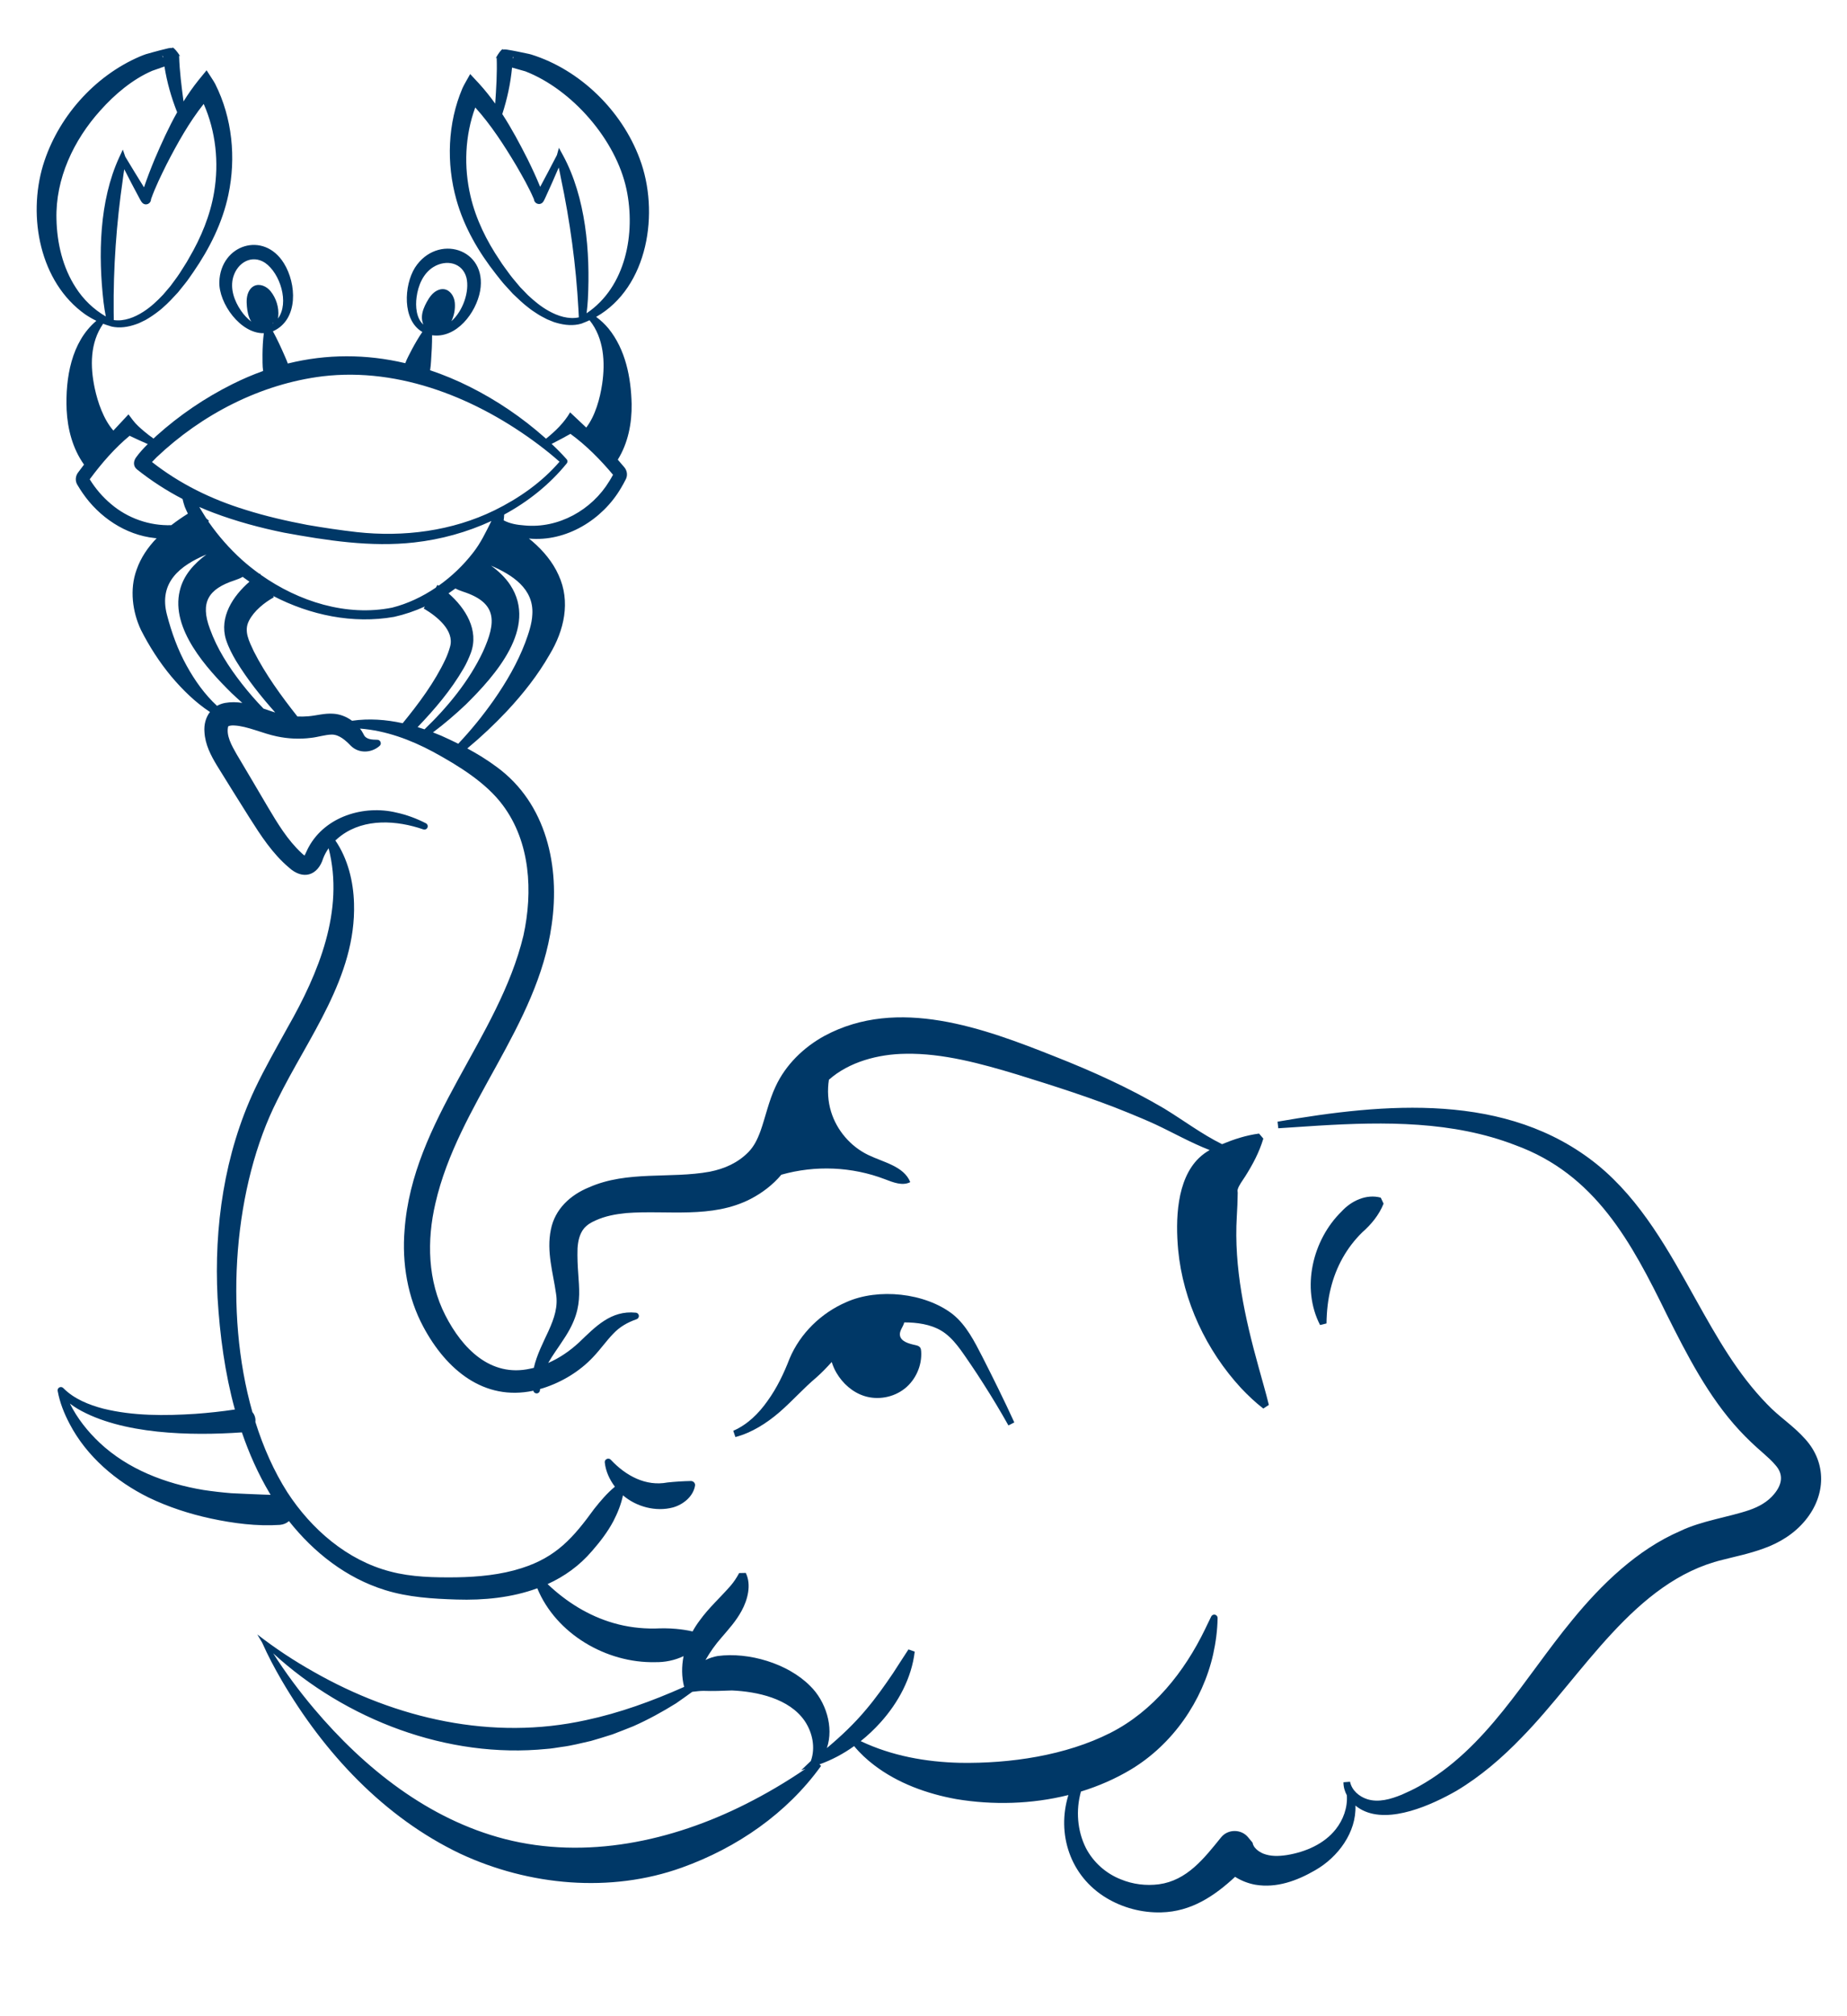 <?xml version="1.0" encoding="utf-8"?>
<!-- Generator: Adobe Illustrator 26.0.3, SVG Export Plug-In . SVG Version: 6.00 Build 0)  -->
<svg version="1.1" id="Navy" xmlns="http://www.w3.org/2000/svg" xmlns:xlink="http://www.w3.org/1999/xlink" x="0px" y="0px"
	 viewBox="0 0 990 1080" style="enable-background:new 0 0 990 1080;" xml:space="preserve">
<style type="text/css">
	.st0{fill:#003867;}
</style>
<g>
	<path class="st0" d="M713.27,690.17c2.83-11.58,8.54-21.87,16.95-30.1c4.76-4.18,8.98-9.27,11.38-15.32l-1.51-3.22
		c-7.72-2.11-15.81,1.72-20.97,7.38c-15.7,15.32-21.74,41.11-11.56,60.86l3.45-0.85C711.11,702.3,711.79,696.08,713.27,690.17z"/>
	<path class="st0" d="M967.55,770.79c-6.7-7.48-13.95-11.8-20.45-18.7c-15.93-16.35-26.9-35.9-38.19-56.07
		c-14.36-25.73-29.12-52.9-52.68-72.1c-48.45-39.18-114.06-33.04-171.46-23.08l0.4,3.53c0,0,21.7-1.42,21.7-1.42
		c35.34-2.13,71.87-2.47,105.26,10.43c42.96,15.61,62.26,51.95,81.3,90.84c10.7,21.33,22.22,43.96,38.88,61.93
		c3.81,4.15,8.48,8.54,12.55,12.04c2.64,2.33,4.98,4.44,6.63,6.44c4.8,5.22,3.64,10.68-0.61,15.75c-3.37,4.11-8.17,6.75-13.2,8.49
		c-10.92,3.75-25.74,5.77-37.03,11.23c-23.13,9.96-42.36,28.69-57.83,47.59c-26.01,31.46-45.89,68.89-82.25,89.17
		c-2.93,1.65-6.22,3.16-9.27,4.5c-5.84,2.37-12.38,4.32-18.47,2.39c-4.31-1.38-8.27-4.74-9.2-9.33l-3.54,0.27
		c-0.01,2.47,0.67,4.83,1.82,6.97c0.47,6.68-1.99,13.22-5.96,18.22c-6.26,7.94-16.29,12.17-26.1,13.79
		c-4.63,0.7-8.83,0.79-12.82-0.79c-2.52-1.08-5.26-3.15-5.67-5.86c0,0-2.4-2.89-2.4-2.89c-3.71-4.49-10.9-4.44-14.52,0.15
		c-9.15,11.32-18.25,22.99-33.2,25.05c-6.92,0.91-14.1,0.03-20.54-2.66c-7.97-3.14-14.72-9.16-18.67-16.79
		c-4.64-9.28-5.44-20.26-2.64-30.22c9.45-2.9,18.54-6.86,26.99-11.94c22.19-13.43,38.21-36.51,43.88-61.59
		c1.41-6.37,2.27-12.87,2.38-19.38c0.02-0.67-0.34-1.33-0.98-1.66c-0.93-0.49-2.07-0.06-2.49,0.89c-1.17,2.26-2.14,4.55-3.27,6.76
		c-11.11,22.93-27.81,43.86-50.7,55.48c-24.05,12.18-53.78,16.5-80.61,16.06c-18.32-0.44-36.58-3.71-53.25-11.62
		c3.82-3.05,7.38-6.42,10.64-10.04c9.48-10.55,16.64-23.7,18.31-37.91c0,0-3.35-1.18-3.35-1.18c-2.82,4.21-5.45,8.46-8.22,12.66
		c-4.57,6.76-9.29,13.41-14.55,19.61c-6.28,7.52-13.43,14.27-20.97,20.57c3.87-11.21-0.56-25.15-9.04-33.36
		c-11.92-11.97-32.87-18.17-49.45-15.95c-2.2,0.37-4.45,1.11-6.57,2.15c2.43-4.22,5.22-8.22,8.53-11.97
		c3.93-4.6,7.89-8.91,10.85-14.41c3.2-5.83,5.35-13.9,2.22-20.28l-3.55,0.08c-1.47,2.73-2.91,4.81-4.54,6.74
		c-5.4,6.22-11.73,11.85-16.64,18.69c-1.39,1.83-2.65,3.79-3.78,5.84c-2.96-0.69-5.92-1.1-8.94-1.38c-3.91-0.36-7.6-0.34-11.32-0.18
		c-7.44,0.09-14.9-0.83-22.09-2.92c-13.31-3.84-25.14-11.19-35.37-20.88c8.93-4.06,17.06-9.81,23.83-17.74
		c4.33-4.96,8.35-10.18,11.42-15.95c2.3-4.45,4.12-8.99,5.16-13.85c7.17,6.13,17.59,8.93,26.78,6.48
		c5.56-1.55,11.02-5.96,11.88-11.93c0.02-1.33-1.14-2.33-2.45-2.23c-4.12,0.08-8.39,0.36-12.34,0.78
		c-11.66,2.21-22.31-3.54-30.39-12.15c-1.15-1.34-3.46-0.33-3.24,1.44c0.5,4.63,2.49,9.11,5.43,12.98
		c-4.25,3.52-7.71,7.62-11.08,11.86c-11.16,15.35-20.21,25.82-38.95,31.77c-11.14,3.57-23.06,4.7-34.86,4.91
		c-11.88,0.13-24.07-0.07-35.5-3.11c-23.12-5.98-42.33-22.67-55.18-42.43c-7.15-11.23-12.83-23.99-17.14-37.67
		c0.23-1.86-0.33-3.82-1.58-5.24c-15.42-54.25-9.8-121.57,13.33-167.18c16.36-33.39,42.3-65.92,41.12-105.31
		c-0.31-11.76-3.31-23.98-9.99-33.76c0.99-0.94,2.05-1.83,3.17-2.65c12.58-9.3,29.71-8.19,43.98-3.28c0.82,0.29,1.76-0.07,2.16-0.87
		c0.45-0.88,0.1-1.95-0.77-2.4c-4.98-2.55-10.31-4.56-15.91-5.76c-17.39-4.16-38.04,2.07-46.98,18.57
		c-0.58,0.99-1.55,3.36-2.18,4.45c-0.49-0.32-0.99-0.72-1.52-1.25c-7.58-7-12.98-16.03-18.33-25.03
		c-4.12-7.02-12.43-21.13-16.62-28.11c-2.59-4.56-5.67-9.94-4.45-14.81c0.69-0.4,2.14-0.56,3.36-0.45
		c6.87,0.32,15.18,4.3,22.73,5.84c5.99,1.27,12.17,1.56,18.23,0.79c3.76-0.38,7.67-1.73,11.27-1.77c4.01,0.05,7.36,3.14,10.13,6
		c4.3,4.26,11.07,3.91,15.39,0.11c1.34-1.05,0.55-3.32-1.15-3.32c-2.93-0.07-6.17-0.09-7.4-2.96c-0.53-1.06-1.18-2.08-1.91-3.04
		c13.87,1.07,27.08,5.96,39.31,12.52c13.48,7.37,28.18,16.38,37.17,28.44c14.84,19.77,16.28,46.36,11.12,69.92
		c-13.27,55.18-59.4,98.8-63.7,157.63c-1.48,17.75,1.58,36.19,10.05,51.96c12.41,23.16,32.59,39.82,58.96,34.22
		c0,0.01,0,0.02,0.01,0.03c0.17,0.79,0.87,1.39,1.72,1.4c1,0.02,1.82-0.79,1.81-1.79c0-0.18,0.02-0.36,0.03-0.54
		c0.61-0.17,1.22-0.34,1.83-0.54c10.06-3.24,19.52-8.98,26.73-16.68c4.05-4.3,7.18-8.81,10.59-12.3c3.5-3.76,7.62-6.12,12.56-7.86
		c0.69-0.22,1.21-0.82,1.28-1.58c0.08-0.99-0.65-1.87-1.65-1.95c-13.34-1.37-21.65,7.57-30.44,15.96
		c-4.89,4.53-10.44,8.34-16.51,10.98c2.44-4.29,5.52-8.36,8.29-12.69c12.93-19.24,6.75-28.55,7.44-48.76
		c0.26-3.93,1.12-7.68,3.38-10.52c1.64-1.97,3.79-3.3,6.35-4.4c5.14-2.33,10.47-3.32,16.37-3.92c22.03-1.7,45.75,3.18,66.63-7.55
		c6.23-3.23,11.99-7.6,16.51-13c18.13-5.15,37.92-4.34,55.52,2.42c4.4,1.69,9.41,3.72,13.58,1.55c-3.45-8.56-14.3-10.56-22.6-14.58
		c-9.4-4.55-16.77-13.13-19.84-23.12c-1.7-5.53-2.06-11.44-1.16-17.15c10.78-9.57,26.49-13.75,41.14-13.9
		c19.89-0.38,40.53,5.31,59.67,11.08c19.9,6.18,40.6,12.7,59.82,20.59c4.14,1.67,10.48,4.34,14.41,6.17
		c9.57,4.49,19.05,9.87,29.04,13.74c-1.93,1.1-3.8,2.41-5.68,4.19c-12.19,11.71-12.63,33.52-11.21,49.24
		c2.63,27.5,15.08,53.87,33.74,74.09c3.72,3.92,7.62,7.64,11.91,10.94l2.96-1.95c-1.68-6.97-3.69-13.51-5.44-20.04
		c-7.38-26.54-13.36-53.56-11.74-80.85c0.26-3.99,0.45-8.8,0.49-12.74c0.01-0.64-0.2-0.9-0.04-1.67c0.57-2.25,2.67-4.9,4.13-7.22
		c3.98-6.31,7.42-12.72,9.65-20.13c0,0-2.3-2.7-2.3-2.7c-7.09,0.94-13.48,3.06-19.83,5.68c-10.83-5.34-20.68-12.8-31.08-19.13
		c-18.63-10.98-38.48-19.95-58.57-27.85c-38.23-15.2-84.09-32.18-123.41-11.06c-11.19,6.11-20.93,15.55-26.29,27.25
		c-3.52,7.4-5.54,16.75-7.99,23.59c-1.79,4.91-3.59,8.41-6.58,11.49c-5.62,5.69-12.64,8.85-20.67,10.45
		c-21.15,3.87-44.15-0.71-64.71,8.37c-10.05,4.1-18.32,11.67-20.47,22.7c-2.43,11.77,1.22,23.09,2.76,34.13
		c1.17,7.1-0.87,13.17-4.01,20.11c-2.79,6.07-6.31,12.8-7.88,19.77c-0.6,0.15-1.21,0.29-1.82,0.41
		c-21.44,4.82-36.57-10.89-45.58-28.51c-9.53-18.56-10.01-40.09-5.33-60.11c12.17-52.94,54.72-94.51,62.3-149.08
		c4.54-31.16-2.72-64.94-29.29-84.47c-5.12-3.82-10.44-7.09-15.93-10.05c7.5-6.22,14.56-12.9,21.31-20.05
		c8.63-9.26,16.5-19.18,22.85-30.3c7.71-12.79,11.34-28.26,4.77-42.48c-3.15-7.07-8.24-13.05-13.92-17.97
		c-0.65-0.56-1.32-1.09-1.98-1.62c19.89,1.93,39.42-10.07,49.34-27.05c0.84-1.37,1.61-2.8,2.34-4.23c1.47-2.4,1.02-5.28-0.83-7.23
		c-1.05-1.27-2.13-2.51-3.22-3.74c5.55-8.95,7.59-19.59,7.42-29.88c-0.34-14.16-3.26-29.08-12.37-40.35
		c-1.97-2.38-4.22-4.48-6.65-6.25c27.94-15.86,34.15-56.17,23.31-84.8c-9.56-25.66-31.91-47.6-58.15-55.76
		c-0.34-0.12-0.81-0.21-1.16-0.3c-3.84-0.8-7.89-1.7-11.79-2.31c-0.32-0.04-0.72-0.09-1.04-0.1c-0.31,0.02-0.15-0.05-0.99,0.09
		c-0.62-1.6-5.41,6.65-3.49,4.28c0,0,0,0.1,0,0.1c0.29,8.17-0.24,16.31-0.8,24.56c-2.67-3.72-5.55-7.33-8.71-10.8
		c0,0-4.7-5.04-4.7-5.04c-0.72,1.4-3.57,6.13-4.16,7.63c-7.96,18.72-8.69,40.23-3.22,59.69c4.11,14.72,11.89,28.03,21.29,39.96
		c1.09,1.34,3.6,4.63,4.77,5.82c1.23,1.33,3.02,3.33,4.25,4.65c2.5,2.4,5.76,5.52,8.54,7.56c1.13,0.97,2.93,2.1,4.19,2.93
		c1.74,1.22,3.73,2.14,5.61,3.15c0.82,0.3,2.76,1.16,3.62,1.46c4.21,1.36,8.72,2.11,13.11,1.24c0.9-0.23,1.92-0.4,2.75-0.87
		c0.01,0.01,0.01,0.02,0.01,0.02c1.13-0.43,2.22-0.9,3.29-1.4l-0.05,0.05c3.92,4.84,6,10.58,6.92,16.4
		c0.91,5.84,0.69,11.85-0.18,17.73c-1.13,7.64-3.66,17.02-8.53,23.34c-2.87-2.72-5.76-5.43-8.64-8.14
		c-3.25,5.57-7.93,10.12-12.93,14.11c-0.2-0.18-0.39-0.36-0.6-0.54c-12.19-10.8-25.71-19.99-40.32-27.3c-7-3.5-14.07-6.44-21.2-8.83
		c0.29-1.64,0.39-3.33,0.51-5c0.33-4.59,0.57-9.15,0.55-13.75c13,1.85,23.63-11.96,25.76-23.8c3.96-22.76-23.02-30.84-34.94-12.42
		c-5.93,9.56-6.92,28.19,3.95,34.45c-2.03,2.97-3.83,6.06-5.52,9.22c-1.23,2.46-2.67,4.91-3.62,7.51
		c-20.88-4.92-42.06-4.99-62.96,0.18c-0.47-1.33-1.05-2.62-1.61-3.92c-1.97-4.54-4.03-9.01-6.4-13.37c0.16-0.07,0.33-0.12,0.49-0.19
		c13.3-6.36,12.19-25.35,5.42-36.22c-10.81-17.5-33.94-10.04-34.62,9.96c-0.32,11.53,11.39,27.84,23.86,27.49
		c-0.49,3.82-0.68,7.65-0.72,11.49c0.05,2.9-0.1,5.89,0.34,8.76c-5.55,1.98-11.07,4.34-16.55,7.09
		c-14.73,7.35-28.37,16.63-40.6,27.61c-0.54,0.5-1.08,1-1.61,1.5c-1.76-1.25-3.49-2.56-5.13-3.96c-2.13-1.82-4.24-3.64-5.97-5.93
		c0,0-2.31-3.07-2.31-3.07c-2.7,2.89-5.41,5.78-8.1,8.68c-5.27-5.99-8.4-15.2-10.01-22.74c-2.45-11.61-2.57-24.28,4.53-34.47
		c1.1,0.42,2.21,0.79,3.33,1.12c0,0,0.01-0.02,0.01-0.03c0.86,0.42,1.89,0.53,2.8,0.69c4.44,0.59,8.9-0.46,13.01-2.08
		c0.83-0.41,2.7-1.28,3.52-1.69c2.56-1.45,5.14-3.22,7.44-5.05c0.59-0.4,1.43-1.18,1.95-1.65c2.65-2.23,5.69-5.55,8.04-8.1
		c1.15-1.39,2.79-3.51,3.94-4.91c1.11-1.29,3.37-4.7,4.39-6.12c8.61-12.51,15.52-26.29,18.68-41.24
		c4.21-19.78,2.11-41.19-7.03-59.36c-0.42-1.01-3.98-6.25-4.64-7.35c0,0-4.36,5.33-4.36,5.33c-2.93,3.66-5.57,7.45-8,11.34
		c-1.07-8.13-2.12-16.16-2.36-24.26l-0.01-0.2l0-0.1c2.07,2.23-3.24-5.69-3.76-4.05c-0.85-0.08-0.69-0.02-1-0.02
		c-0.32,0.02-0.72,0.11-1.03,0.16c-2.79,0.62-5.54,1.39-8.23,2.11c-0.41,0.14-3.5,0.95-3.84,1.08c-1.08,0.37-2.2,0.81-3.25,1.25
		C50.38,40.84,30.76,63.15,23.03,88.67c-8.18,27.44-1.76,62.41,22.58,79.69c1.93,1.31,3.96,2.48,6.04,3.49
		c-13.51,11.38-16.63,30.83-15.93,47.68c0.49,10.28,3.2,20.77,9.32,29.34c-1.01,1.3-2,2.61-2.97,3.94
		c-1.73,2.08-1.98,4.97-0.37,7.27c0.82,1.38,1.69,2.76,2.61,4.07c8.8,12.81,22.89,22.38,38.53,24.06c0.37,0.04,0.74,0.07,1.11,0.1
		c-4.64,4.82-8.48,10.37-10.75,16.91c-3.83,10.5-2.18,22.57,2.31,32.13c4.51,8.9,9.97,17.39,16.34,25.04
		c6.08,7.19,12.84,13.82,20.69,19c-2.23,2.88-3.28,6.7-2.95,10.72c0.37,6.78,3.48,12.63,6.71,17.98
		c4.28,6.97,13.02,20.94,17.38,27.85c6.04,9.52,12.35,19.33,21.24,26.82c7.37,6.73,15.41,4.42,18.32-5.02
		c0.73-1.91,1.72-3.69,2.9-5.36c8.54,33.33-5.34,66.84-21.9,95.86c-5.92,10.79-12.22,21.67-17.69,33.23
		c-16.32,34.72-21.89,73.68-19.93,111.73c1.22,20.05,3.92,40.34,9.27,59.82c-6.98,1.05-14.1,1.81-21.12,2.32
		c-16.45,1.06-33.4,1.18-49.45-2.79c-7.78-2.06-15.6-5.18-21.34-10.95c-0.4-0.45-1.01-0.69-1.64-0.58
		c-0.99,0.17-1.63,1.13-1.42,2.11c1.16,6.29,3.45,11.96,6.38,17.55c9.11,17.44,24.83,30.83,42.33,39.47
		c10.55,5.1,21.91,8.78,33.36,11.26c12.22,2.61,24.7,4.23,37.06,3.41c2.03-0.19,3.64-0.95,4.83-2.03
		c13.34,16.83,30.7,30.49,51.51,36.95c12.49,3.88,25.43,4.67,38.3,5.07c14.66,0.48,29.71-1.03,43.3-6.02
		c10.03,24.35,36.95,40.16,63.19,39.57c5.14,0.1,10.51-0.96,15.22-3.24c-1.08,5.47-1.08,11.1,0.3,16.49
		c-17.2,7.65-34.61,13.96-52.55,17.79c-50.25,11.11-101.77-0.65-146.07-25.9c-10.48-5.88-20.65-12.61-30.18-20
		c0,0,2.63,4.41,2.63,4.41c3.08,6.96,6.63,13.62,10.44,20.18c22.71,38.8,54.78,73.39,95.87,92.93
		c36.71,17.07,80.32,21.17,118.7,7.36c29.47-10.57,56.26-29,74.56-54.46c0,0-0.49-0.45-0.88-0.81c6.64-2.35,12.88-5.7,18.6-9.79
		c3.09,3.77,6.71,7.14,10.63,10.13c12.78,9.78,28.38,15.41,44.1,18.26c19.67,3.29,40.51,2.73,60.12-2.18
		c-6.41,20.82,0.92,43.33,20.18,55.02c8.84,5.36,19.22,8.12,29.57,7.84c16.1-0.37,28.58-8.82,39.6-19.05
		c3.27,2.09,6.97,3.53,10.8,4.23c11.51,1.95,22.48-2.17,32.09-7.73c12.32-7,22.19-20.41,21.61-34.67c1.17,0.96,2.44,1.8,3.77,2.47
		c14.66,7.44,37.17-2.83,50.4-10.38c13-7.76,24.6-17.8,35.06-28.66c32.65-33.33,60.3-83.62,107.46-95.04
		c6.6-1.73,14.06-3.17,21.97-6.04c8.65-3.05,16.73-8.03,22.59-15.26C978.64,801.01,979.28,783.67,967.55,770.79z M274.8,31.42
		c0.01-0.2,0.02-0.46,0.03-0.59C275.52,29.96,275.34,30.48,274.8,31.42z M274.46,36.2c2.43,0.65,4.88,1.36,7.18,2.03
		c24.96,9.73,48.47,36.55,54.14,63.09c5.03,23.63-0.32,52.4-21.37,66.49c0.32-2.52,0.55-5.06,0.7-7.58
		c1.3-25.34-1.09-54.41-13.34-77.03l-2.19-4.01c0,0-1.07,3.88-1.07,3.88c-2.73,5.24-6.1,11.73-8.97,17.03
		c-2.04-5.02-4.32-9.9-6.71-14.76c-4.22-8.32-8.56-16.48-13.6-24.24C271.86,53,273.66,44.68,274.46,36.2z M291.58,106.58
		c0-0.13-0.01-0.26-0.02-0.39C291.57,106.31,291.58,106.45,291.58,106.58z M291.58,106.73c0,0.04,0,0.08,0,0.12
		c-0.03,0.24-0.01,0.07-0.01,0.01C291.57,106.86,291.57,106.79,291.58,106.73z M286.19,106.5c-0.01-0.13-0.01-0.28,0.03-0.39
		C286.2,106.24,286.19,106.37,286.19,106.5z M294.19,166.6c-4.1-2.25-7.81-5.31-11.23-8.51c-0.63-0.68-3.57-3.65-4.15-4.28
		c-1.68-2.07-3.74-4.34-5.33-6.47c-1.59-2.28-4.16-5.5-5.57-7.85c-7.09-10.46-12.85-22.11-15.71-34.43
		c-3.67-15.64-3-32.41,2.54-47.49c8.44,9.31,15.52,20.32,21.96,31.08c3.33,5.76,6.74,11.67,9.36,17.76c0.08,0.22,0.11,0.3,0.13,0.32
		c0.13,2.08,2.67,3.49,4.56,1.83c0.65-0.61,1.05-1.63,1.41-2.34c2.57-5.51,4.95-10.99,7.32-16.48c0.4,1.84,0.81,3.66,1.14,5.51
		c4.91,23.2,8.13,46.76,9.42,70.47c0.05,0.98,0.18,3.24,0.22,4.29C304.77,171.18,298.98,169.28,294.19,166.6z M223.28,159.24
		c0.82-6.28,3.5-12.78,9.01-16.2c6.9-4.24,15.63-2.4,17.75,5.81c1.68,7.2-1.81,17.65-8.09,23.21c1.47-3.06,2.13-6.51,1.83-9.89
		c-0.31-3.53-2.56-6.84-5.8-7.26c-1.07-0.14-2.24,0.04-3.49,0.62c-2.66,1.24-4.43,3.81-5.83,6.4c-1.23,2.28-2.29,4.73-2.49,7.31
		c-0.12,1.57,0.12,3.19,0.75,4.62C223.13,170.57,222.62,164.09,223.28,159.24z M146.33,173.26c-0.05,0.04-0.1,0.08-0.16,0.11
		c0.14-0.26,0.26-0.53,0.34-0.82C146.46,172.79,146.4,173.02,146.33,173.26z M129.19,166.44c-3.6-5.21-5.97-11.83-4.17-18.06
		c2.28-7.77,9.99-12.26,17.07-7.59c8.02,5.57,13.13,21.37,6.89,29.84c0.07-0.37,0.12-0.75,0.16-1.12c0.46-4.81-1.09-9.77-4.11-13.52
		c-2.22-2.76-5.94-4.25-8.86-2.8c-0.96,0.48-1.84,1.28-2.55,2.46c-1.51,2.51-1.56,5.63-1.28,8.56c0.25,2.58,0.73,5.2,2,7.47
		c0.12,0.21,0.25,0.42,0.39,0.62C132.52,170.66,130.6,168.5,129.19,166.44z M114.77,102.91c-2.07,12.49-7.07,24.47-13.48,35.37
		c-1.26,2.45-3.62,5.8-5.05,8.19c-1.45,2.23-3.36,4.63-4.91,6.8c-0.55,0.61-3.23,3.84-3.86,4.53c-3.2,3.41-6.71,6.7-10.66,9.21
		c-4.61,2.97-10.27,5.25-15.82,4.44c-0.03-1.02-0.04-3.44-0.06-4.3c-0.24-23.74,1.47-47.46,4.88-70.93
		c0.21-1.87,0.51-3.72,0.79-5.57c2.72,5.33,5.45,10.64,8.36,15.98c0.41,0.69,0.87,1.67,1.56,2.24c1.96,1.53,4.44-0.01,4.43-2.12
		c0.02-0.06,0.04-0.15,0.1-0.32c2.23-6.25,5.25-12.36,8.2-18.33c5.74-11.16,12.1-22.59,19.93-32.43
		C115.68,70.38,117.43,87.07,114.77,102.91z M75.59,107.23c-0.01-0.04,0-0.08-0.01-0.11C75.59,107.17,75.6,107.24,75.59,107.23
		C75.61,107.29,75.64,107.46,75.59,107.23z M75.57,106.58c0,0.12,0,0.25,0,0.37C75.56,106.82,75.56,106.7,75.57,106.58z
		 M80.94,106.54c-0.01-0.13-0.03-0.26-0.06-0.39C80.92,106.27,80.94,106.41,80.94,106.54z M87.43,30.29l0.01,0.11
		c0,0,0.03,0.22,0.03,0.22c0.01,0.09,0.02,0.17,0.03,0.26C86.9,29.98,86.68,29.47,87.43,30.29z M40.68,154.16
		c-7.08-10.84-10.14-23.96-10.41-36.81c-0.58-21.63,9.21-42.31,23.52-58.18c7.74-8.69,17.33-16.74,27.78-21.24
		c2.12-0.75,4.37-1.56,6.58-2.31c1.34,8.42,3.66,16.61,6.81,24.52c-4.54,8.07-8.35,16.49-12.02,25.06c-2.07,5-4.03,10.02-5.75,15.16
		c-3.21-5.11-6.99-11.37-10.04-16.42c0,0-1.32-3.8-1.32-3.8c0,0-1.93,4.15-1.93,4.15c-10.77,23.36-11.3,52.52-8.38,77.72
		c0.32,2.5,0.7,5.02,1.19,7.51C50.15,165.69,44.68,160.41,40.68,154.16z M227.54,390.67c-1.22-0.42-2.45-0.81-3.69-1.19
		c9.25-9.69,17.77-19.62,24.65-31.46c1.46-2.48,2.82-5.49,3.84-8.2c4.55-12.18-2.75-23.97-11.93-31.99c1.25-0.84,2.48-1.7,3.69-2.6
		c1.73,0.9,2.51,1.11,4.08,1.69c18.53,5.98,17.86,16.32,10.69,32.14C251.57,364.57,240.05,378.68,227.54,390.67z M253.55,296.09
		c-5.13,6.63-11.41,12.67-18.44,17.64c-0.21-0.15-0.43-0.29-0.64-0.43c0,0-0.68,1.17-0.86,1.47c-7.2,4.87-15.13,8.62-23.38,10.71
		c-24.46,4.92-50.16-3.26-70.43-17.56c-0.24-0.42-0.39-0.67-0.39-0.67c-0.1,0.06-0.19,0.12-0.28,0.19c-3.32-2.38-6.5-4.91-9.49-7.59
		c-6.64-6.01-12.57-12.74-17.7-20.09c-0.08-0.12-0.16-0.25-0.25-0.37c0.1-0.15,0.21-0.29,0.31-0.45c0,0-0.71-0.62-1.42-1.24
		c-1.3-2.04-2.52-4.1-3.77-6.14c2.55,1.12,5.12,2.17,7.71,3.14c12.02,4.54,25.1,8.07,37.65,10.61c22.92,4.2,46.57,7.89,69.89,5.26
		c14.2-1.59,28.3-5.45,41.34-11.5C260.46,284.95,257.65,290.9,253.55,296.09z M125.7,310.88c1.65-0.63,2.42-0.8,4.34-1.83
		c0,0-0.11-0.18-0.11-0.18c0.26,0.2,0.52,0.41,0.79,0.6c0.98,0.72,1.98,1.42,2.99,2.12c-8.86,7.68-16.27,18.96-12.6,30.96
		c1.45,4.45,3.37,7.99,5.43,11.49c6.17,10.06,13.3,18.98,20.97,27.61c-2.09-0.64-4.18-1.37-6.28-2.08
		c-4.08-4.23-7.96-8.67-11.55-13.26c-7.16-9.18-13.31-18.74-17.16-29.44C107.17,322.59,111.7,315.48,125.7,310.88z M188.7,386.08
		c-2.98-2.19-6.55-3.61-10.3-3.78c-4.61-0.28-8.69,1-13.04,1.37c-1.97,0.17-3.96,0.21-5.94,0.13c-8.65-10.92-17.17-22.66-23.4-34.94
		c-2.41-5.26-5.55-10.85-2.49-16.48c2.6-5.1,8.13-9.6,13.27-12.45c0,0-0.16-0.27-0.42-0.72c19.89,10.33,42.82,15.13,64.92,11.21
		c5.59-1.25,11.11-3.13,16.42-5.53c-0.1,0.17-0.63,1.09-0.63,1.09c0.03,0,0.23,0.12,0.37,0.19c6.75,4.01,16.17,11.54,13.8,20.17
		c-0.61,2.22-1.5,4.66-2.48,6.75c-5.7,12.2-14.32,23.79-22.94,34.31C206.91,385.44,197.75,384.77,188.7,386.08z M285.33,329.13
		c-0.21,5.06-2.05,10.32-3.84,15.17c-4.07,10.68-10.01,21-16.84,30.75c-5.74,8.16-12.14,16.06-19.03,23.34
		c-3.01-1.5-6.07-2.94-9.19-4.33c-1.44-0.61-2.89-1.19-4.35-1.75c6.17-4.62,11.99-9.62,17.64-14.96
		c15.61-15.42,38.73-41.13,23.8-63.97c-2.75-4.17-6.4-7.54-10.31-10.37C274.61,307.92,286.21,315.37,285.33,329.13z M301.18,234.92
		c1.53-0.82,3.04-1.68,4.58-2.52c8.54,6.22,16.04,13.83,22.82,21.91c-0.59,1.1-1.28,2.32-1.93,3.34
		c-9.38,15.54-27.28,25.55-45.49,23.81c-4.02-0.29-7.86-0.94-11.2-2.73c0.15-1.02,0.25-2.05,0.28-3.09
		c12.8-6.92,24.33-16.08,33.56-27.44c0.52-0.68,0.47-1.66-0.15-2.28c-2.56-2.87-5.22-5.55-7.98-8.13
		C297.6,236.81,299.86,235.63,301.18,234.92z M172.97,201.56c41.67-4.91,83.07,12.07,115.95,36.81c3.75,2.83,7.48,5.83,10.98,8.96
		c-9.49,11.03-21.8,19.63-34.82,26.02c-22.77,11.14-48.77,14.44-73.83,11.68c-8.62-0.98-17.92-2.36-26.5-3.85
		c-11.07-2.09-22.57-4.73-33.3-8.14c-18.16-5.58-35.07-13.85-49.98-25.55c0.77-0.85,1.59-1.69,2.39-2.47
		C108.13,222,139.66,205.66,172.97,201.56z M47.64,257.37C47.64,257.38,47.64,257.38,47.64,257.37L47.64,257.37z M59.48,269.96
		c-4.47-3.73-8.32-8.25-11.39-13.22c0.14-0.19,0.3-0.4,0.3-0.4c6.2-8.33,13.08-16.27,21.08-22.91c1.6,0.73,3.16,1.5,4.74,2.22
		c1.22,0.55,3.2,1.43,5,2.23c-2.27,2.24-4.44,4.58-6.32,7.2c-1.34,1.88-1.69,4.58,0.57,6.39c7.53,6,15.75,11.32,24.39,15.81
		c0.31,1.38,0.7,2.74,1.15,4.08c0.51,1.29,1.1,2.54,1.71,3.78c-3.02,1.9-6.01,3.95-8.89,6.18
		C80.14,281.69,68.46,277.64,59.48,269.96z M116.33,378.09c-6.6-6.06-11.92-13.6-16.23-21.38c-4.81-8.63-8.14-17.92-10.62-27.44
		c-4.52-17.3,6.99-26.3,21.19-32.27c-6.64,4.9-12.39,11.16-14.31,19.43c-4.98,20.39,14.52,41.78,27.82,54.88
		c1.87,1.77,3.77,3.5,5.69,5.2c-3-0.46-6.05-0.55-9.18,0.01C119.06,376.81,117.62,377.36,116.33,378.09z M141.25,800.6
		c-4.95-0.22-12.27-0.46-17.26-0.75c-4.86-0.39-10.12-0.99-14.96-1.73c-20.29-3.39-40.47-11.06-55.64-25.32
		c-6.36-5.98-12.01-13.08-15.93-20.97c1.32,1,2.69,1.93,4.09,2.78c23.69,13.83,60.85,14.57,88.1,12.66
		c3.86,11.29,8.72,22.21,14.85,32.54c0.18,0.3,0.37,0.6,0.56,0.91C143.79,800.67,142.52,800.63,141.25,800.6z M399.7,966.38
		c-39.59,19.92-85.62,29.87-129.12,18.71c-40.89-10.52-75.28-37.88-102.23-69.78c-7.92-9.37-15.31-19.3-21.93-29.7
		c38.99,35.68,93.59,56.53,146.56,51.22c2.34-0.12,5.64-0.71,8-1.06c5.35-0.66,10.55-2.05,15.79-3.22
		c3.77-1.05,7.77-2.34,11.54-3.52c2.7-0.96,8.4-3.28,11.21-4.38c7.91-3.51,15.5-7.67,22.83-12.23c2.83-1.96,5.84-4.08,8.7-6.18
		c2.26-0.29,4.5-0.52,6.01-0.51c4.98,0.18,10.25-0.01,15.24-0.22c13.7,0.62,30.74,4.3,39.01,16.32c4.18,6.19,5.89,14.28,3.31,21.46
		l-5.2,4.96c0,0,1.31-0.42,2.27-0.72C421.36,954.58,410.63,960.89,399.7,966.38z"/>
	<path class="st0" d="M504.41,712.73c6.68,3.92,11.18,11.33,15.71,17.85c2.43,3.55,4.79,7.16,7.09,10.79
		c4.64,7.26,9.09,14.65,13.31,22.18c0,0,3.16-1.61,3.16-1.61c-5.2-11.4-11.42-23.93-17.14-35.17c-4.17-8.05-8.51-16.87-15.88-22.79
		c-14.85-11.52-39.93-14.12-56.99-6.5c-13.57,5.83-24.8,16.82-30.44,30.24c-3.09,8-6.81,15.78-11.82,22.69
		c-4.73,6.74-10.77,12.7-18.38,16.01l1.15,3.36c8.8-2.33,16.81-7.45,23.7-13.4c6.79-5.88,12.87-12.79,19.66-18.49
		c3-2.63,5.68-5.46,8.27-8.32c0.6,1.99,1.45,3.93,2.49,5.72c3.33,5.74,8.62,10.47,14.94,12.49c7.25,2.32,15.61,0.81,21.6-3.89
		s9.44-12.46,8.91-20.06c-0.05-0.73-0.15-1.49-0.59-2.07c-0.56-0.74-1.53-1.02-2.44-1.22c-3.54-0.77-8.13-1.95-8.38-5.56
		c-0.16-2.36,1.81-4.32,2.34-6.62C491.45,708.36,498.65,709.33,504.41,712.73z"/>
</g>
</svg>
